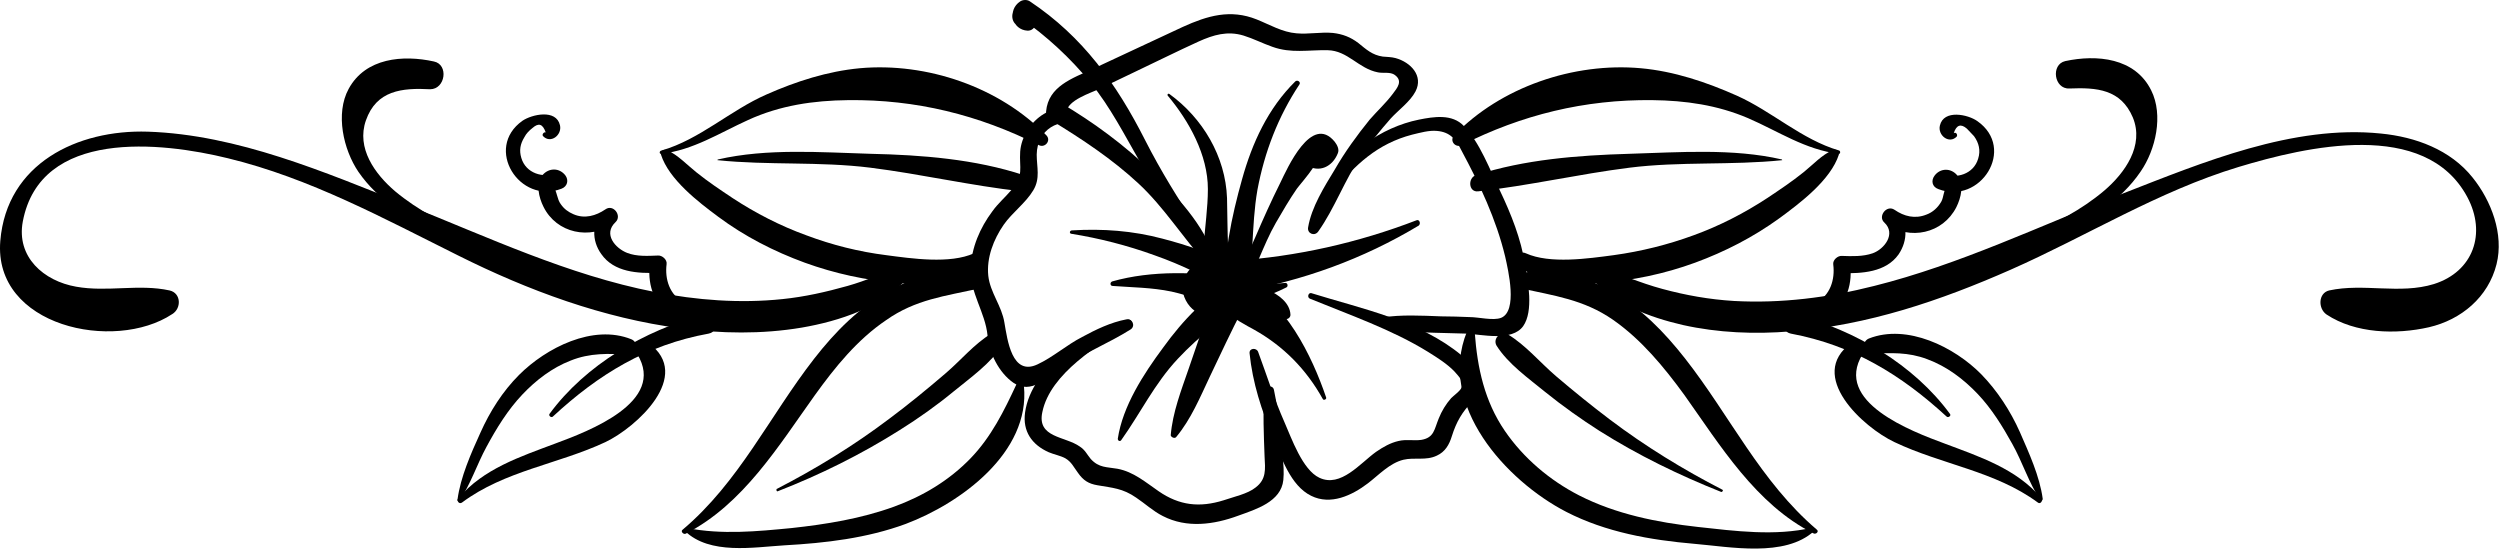 <svg width="666" height="147" viewBox="0 0 666 147" fill="none" xmlns="http://www.w3.org/2000/svg">
<g clip-path="url(#clip0_175_278)">
<path d="M323.58 68.875C320.88 59.975 313.18 51.875 306.68 45.575C299.48 38.575 291.28 32.575 282.68 27.475C283.18 28.275 283.58 29.075 284.08 29.875C284.38 26.675 290.58 24.775 292.88 23.675C295.98 22.175 299.18 20.675 302.28 19.175C307.98 16.475 313.58 13.675 319.28 11.075C323.28 9.275 326.98 8.175 331.28 9.475C333.88 10.275 336.38 11.575 338.98 12.475C343.98 14.275 348.48 13.275 353.68 13.375C359.08 13.475 361.88 18.275 367.08 19.275C368.48 19.575 370.38 19.075 371.58 19.975C373.78 21.575 372.28 23.375 370.98 25.075C369.18 27.475 366.88 29.575 364.88 31.875C361.48 36.075 358.28 40.475 355.58 45.175C352.78 49.775 349.38 55.175 348.48 60.575C348.18 62.175 350.18 63.075 351.18 61.675C355.58 55.475 358.18 47.975 362.58 41.575C364.98 38.075 367.68 34.775 370.48 31.575C372.48 29.375 375.68 27.075 377.08 24.375C379.28 20.175 375.78 16.575 371.78 15.475C370.68 15.175 369.48 15.175 368.38 15.075C365.58 14.675 363.98 13.175 361.88 11.475C359.78 9.875 357.68 9.075 355.08 8.775C351.88 8.475 348.58 9.175 345.38 8.875C341.58 8.575 338.28 6.575 334.78 5.175C327.78 2.375 321.68 4.175 315.08 7.175C307.08 10.875 299.08 14.675 291.08 18.375C285.68 20.875 279.28 22.975 278.68 29.675C278.58 30.675 279.28 31.575 280.08 32.075C288.28 37.075 296.28 42.375 303.28 48.875C310.18 55.275 314.98 63.175 321.28 70.075C322.18 71.375 324.08 70.275 323.58 68.875Z" fill="black"/>
<path d="M288.78 31.975C282.28 24.575 272.38 32.275 271.78 40.375C271.48 44.875 272.88 46.575 269.38 50.675C267.78 52.575 265.88 54.175 264.38 56.275C261.08 60.675 258.78 65.975 258.58 71.575C258.38 78.075 262.48 83.175 263.08 89.375C263.48 93.975 266.08 99.275 269.98 101.975C274.68 105.175 279.08 100.575 282.88 97.975C288.78 94.075 295.28 91.475 301.18 87.775C302.58 86.875 301.68 84.775 300.08 85.075C295.88 85.875 291.98 87.775 288.28 89.775C284.18 91.875 280.48 95.175 276.38 97.075C269.58 100.275 268.38 90.575 267.58 85.975C266.88 81.475 263.78 77.975 263.28 73.475C262.78 68.675 264.68 63.775 267.38 59.875C269.68 56.575 273.18 54.175 275.28 50.675C277.18 47.475 276.18 44.575 276.18 41.175C276.28 34.575 282.08 31.075 288.18 33.275C288.78 33.375 289.18 32.475 288.78 31.975Z" fill="black"/>
<path d="M300.48 85.175C289.68 88.175 274.78 97.675 273.08 109.875C272.38 114.875 274.88 118.475 279.38 120.475C280.78 121.075 282.48 121.375 283.78 122.075C285.48 123.075 285.98 124.375 287.18 125.975C288.58 127.975 289.98 128.875 292.38 129.275C296.38 129.975 299.08 130.075 302.68 132.575C305.08 134.175 307.18 136.175 309.78 137.475C316.18 140.775 323.38 139.775 329.88 137.375C334.58 135.675 341.28 133.675 341.88 127.875C342.28 123.875 341.28 119.175 340.98 115.175C340.68 111.375 340.18 107.575 339.38 103.875C339.08 102.375 336.98 102.875 336.88 104.175C336.38 109.975 336.68 115.775 336.88 121.575C337.08 125.075 337.38 127.675 334.48 129.875C332.38 131.575 328.58 132.375 325.98 133.275C319.58 135.275 314.18 134.675 308.68 130.875C305.18 128.475 301.98 125.675 297.68 124.875C294.88 124.375 292.78 124.675 290.58 122.275C289.58 121.075 289.08 119.875 287.68 118.975C283.78 116.175 276.18 116.675 277.68 109.775C279.78 99.475 292.78 91.675 301.08 86.675C301.78 86.175 301.38 84.975 300.48 85.175Z" fill="black"/>
<path d="M355.18 51.075C360.98 43.875 366.98 38.275 376.18 35.875C378.28 35.375 380.68 34.675 382.78 34.875C386.38 35.175 387.88 37.175 389.38 40.175C391.78 44.675 394.08 49.175 396.08 53.875C398.08 58.575 399.78 63.375 400.98 68.375C401.78 71.975 404.38 82.875 399.88 84.675C397.78 85.475 393.88 84.475 391.58 84.475C388.98 84.375 386.48 84.275 383.88 84.275C378.58 84.075 373.38 83.775 368.08 84.575C366.78 84.775 366.88 86.775 368.08 87.075C375.38 88.875 383.18 88.575 390.58 88.875C394.68 89.075 402.78 91.075 405.78 86.875C408.58 82.875 407.08 74.975 406.28 70.475C405.18 63.575 402.58 57.075 399.58 50.775C396.98 45.375 394.18 37.875 389.98 33.575C386.88 30.275 381.98 31.075 377.98 31.875C368.08 33.875 357.68 40.875 354.08 50.575C353.98 50.975 354.88 51.475 355.18 51.075Z" fill="black"/>
<path d="M348.98 79.575C359.48 83.875 370.78 87.775 380.48 93.775C382.88 95.275 385.58 96.975 387.48 98.975C388.68 100.375 390.28 101.775 389.18 103.575C388.68 104.375 387.28 105.375 386.58 106.075C385.18 107.675 384.08 109.475 383.28 111.475C382.08 114.375 382.08 116.575 378.68 117.175C376.68 117.475 374.68 116.975 372.58 117.475C370.38 117.975 368.48 119.075 366.58 120.375C362.38 123.375 357.18 129.975 351.48 127.275C346.98 125.175 344.08 116.775 342.18 112.475C339.48 106.375 337.48 99.975 335.18 93.775C334.78 92.575 332.78 92.675 332.88 94.075C333.68 101.975 336.08 109.375 339.18 116.675C341.38 121.875 343.78 129.375 349.28 132.075C354.48 134.675 360.18 131.975 364.38 128.775C367.28 126.575 370.18 123.375 373.88 122.475C376.88 121.775 379.88 122.775 382.78 121.375C384.98 120.375 386.08 118.475 386.78 116.175C387.98 112.375 389.48 109.775 392.38 106.775C396.98 102.075 393.58 98.275 389.38 94.675C378.18 85.375 362.78 82.275 349.28 78.075C348.48 77.975 348.18 79.275 348.98 79.575Z" fill="black"/>
<path d="M285.38 62.275C292.88 63.475 300.28 65.375 307.48 67.975C311.18 69.275 314.78 70.775 318.28 72.475C321.28 73.975 323.98 76.175 327.48 75.975C328.88 75.875 329.58 74.575 328.98 73.375C326.18 67.875 315.18 65.075 309.68 63.575C301.78 61.475 293.78 60.875 285.58 61.375C284.98 61.375 284.78 62.175 285.38 62.275Z" fill="black"/>
<path d="M311.08 25.475C316.78 32.275 321.78 41.275 321.78 50.375C321.78 55.375 320.98 60.475 320.68 65.475C320.48 69.475 319.88 75.475 322.08 79.075C325.18 84.075 331.58 79.875 330.28 74.875C329.98 73.575 328.08 72.975 327.18 74.075C327.18 74.075 327.78 77.275 327.88 74.775C327.88 74.275 327.68 73.275 327.58 72.775C327.38 70.575 327.28 68.275 327.18 66.075C326.98 61.675 326.98 57.175 326.88 52.775C326.48 41.675 320.38 31.475 311.58 25.075C311.18 24.775 310.88 25.175 311.08 25.475Z" fill="black"/>
<path d="M345.08 21.675C337.78 28.875 333.58 38.075 330.88 47.775C328.18 57.375 325.58 69.175 326.48 79.175C326.68 81.775 330.08 83.075 331.58 80.575C331.88 80.175 332.08 79.675 332.38 79.275C333.08 78.075 332.18 76.075 330.68 76.275C330.18 76.375 329.78 76.375 329.28 76.475C330.18 77.675 331.08 78.775 331.88 79.975C334.08 70.475 333.28 60.275 334.98 50.575C336.88 40.475 340.48 31.075 346.18 22.475C346.58 21.875 345.68 21.175 345.08 21.675Z" fill="black"/>
<path d="M377.38 58.675C361.78 64.675 345.38 68.375 328.68 69.475C324.28 69.775 322.68 76.875 327.58 77.675C331.08 78.175 334.08 76.975 334.48 73.175C334.58 71.975 333.38 70.975 332.28 70.975C332.08 70.875 331.88 70.875 331.68 70.775C331.08 73.075 330.48 75.375 329.88 77.775C346.98 74.875 363.18 68.975 377.98 60.075C378.58 59.475 378.08 58.375 377.38 58.675Z" fill="black"/>
<path d="M342.38 75.375C337.08 75.875 331.78 75.575 326.38 75.775C323.28 75.875 323.28 80.375 326.38 80.575C331.98 80.975 337.68 79.075 342.68 76.575C343.28 76.275 342.98 75.275 342.38 75.375Z" fill="black"/>
<path d="M298.68 117.275C303.88 109.975 307.58 102.175 313.78 95.575C316.68 92.475 319.88 89.575 323.18 86.975C325.98 84.775 329.38 83.675 329.38 79.675C329.38 78.675 328.68 77.775 327.68 77.475C323.78 76.275 321.18 79.875 318.58 82.375C315.38 85.475 312.48 88.975 309.88 92.575C304.68 99.575 299.08 108.175 297.78 116.875C297.78 117.475 298.38 117.675 298.68 117.275Z" fill="black"/>
<path d="M313.38 116.375C317.28 111.675 319.68 105.875 322.28 100.375C325.18 94.275 327.98 88.275 331.08 82.275C332.88 78.675 329.88 75.375 326.18 75.975C324.78 76.175 322.38 75.975 323.88 73.975C325.18 72.175 323.38 70.175 321.58 70.075C316.78 69.575 313.98 74.875 315.48 79.075C317.48 84.375 323.48 85.575 328.38 84.375C326.58 82.575 324.88 80.875 323.08 79.075C321.08 85.475 318.88 91.775 316.68 98.175C314.68 103.975 312.38 109.875 311.88 115.975C311.98 116.475 312.98 116.975 313.38 116.375Z" fill="black"/>
<path d="M353.28 105.875C349.48 94.675 342.38 80.275 331.18 74.875C329.78 74.175 327.78 73.875 326.38 74.875C319.28 80.175 329.98 85.575 334.18 87.875C341.98 92.275 347.98 98.375 352.38 106.275C352.58 106.775 353.48 106.375 353.28 105.875Z" fill="black"/>
<path d="M343.78 83.875C343.68 80.675 340.48 78.375 337.78 77.275C336.08 76.575 334.28 76.075 332.48 76.075C331.68 76.075 330.88 76.175 330.08 76.375C329.48 76.475 328.98 76.575 328.48 76.775C326.98 76.875 326.98 77.275 328.28 77.975C328.58 74.375 322.68 72.675 321.18 76.075C318.98 81.075 322.98 85.575 328.28 84.775C330.78 84.375 332.88 82.775 335.48 82.775C338.18 82.775 340.08 84.475 342.58 84.975C343.08 85.075 343.78 84.575 343.78 83.875Z" fill="black"/>
<path d="M296.38 76.175C301.68 76.575 306.78 76.575 312.08 77.675C316.98 78.775 321.78 80.575 326.38 82.575C332.88 85.475 335.98 75.275 329.88 74.175C319.18 72.375 306.78 71.975 296.28 74.975C295.58 75.275 295.78 76.175 296.38 76.175Z" fill="black"/>
<path d="M353.78 37.975C351.68 37.075 349.88 37.375 347.98 38.675C346.08 39.975 345.98 42.675 347.98 43.975C351.48 46.175 354.98 44.375 356.38 40.875C356.88 39.775 356.18 38.575 355.58 37.775C349.38 30.175 342.88 44.975 341.08 48.675C338.68 53.475 336.48 58.375 334.38 63.275C332.38 67.875 329.78 72.875 329.08 77.775C328.98 78.675 330.08 79.275 330.58 78.475C334.38 72.575 336.38 65.475 339.88 59.375C341.68 56.275 343.48 53.175 345.48 50.275C346.78 48.475 354.28 40.475 350.98 38.775C351.48 39.975 351.88 41.075 352.38 42.275C352.88 41.575 353.48 40.875 353.98 40.275C354.98 39.575 354.58 38.275 353.78 37.975Z" fill="black"/>
<path d="M273.08 6.275C272.78 5.775 272.38 5.175 272.08 4.675C272.88 4.375 273.78 3.975 274.58 3.675C274.58 4.075 274.48 4.375 274.48 4.775C273.58 4.775 272.78 4.775 271.88 4.775C278.78 9.575 285.18 15.475 290.48 21.975C295.78 28.475 299.58 35.975 303.78 43.275C311.88 57.475 321.48 71.975 333.38 83.275C333.98 83.775 334.98 83.075 334.48 82.375C323.78 67.675 313.38 53.675 305.08 37.375C297.48 22.375 288.48 9.775 274.38 0.375C273.68 -0.125 272.58 -0.125 271.78 0.375C268.28 2.675 269.58 7.975 273.78 8.175C274.88 8.175 275.58 7.475 275.98 6.475C276.98 3.775 274.28 -0.025 271.18 1.675C268.88 2.975 269.28 6.675 271.88 7.075C272.58 7.075 273.18 6.775 273.08 6.275Z" fill="black"/>
<path d="M176.18 40.975C184.68 39.975 191.58 35.475 199.28 31.975C207.78 28.075 216.68 26.775 225.98 26.675C243.98 26.475 260.68 30.575 276.78 38.675C278.38 39.475 280.08 37.475 278.78 36.075C266.28 23.175 246.88 16.575 229.08 18.175C220.48 18.975 212.08 21.675 204.18 25.175C194.58 29.375 186.38 37.175 176.28 40.075C175.58 40.175 175.58 41.075 176.18 40.975Z" fill="black"/>
<path d="M176.08 41.175C178.18 47.775 185.98 53.775 191.38 57.775C198.38 62.975 206.18 66.975 214.38 69.975C222.38 72.875 230.68 74.675 239.18 75.375C246.68 75.975 256.38 76.675 261.48 70.175C262.68 68.675 261.18 66.675 259.48 67.475C253.08 70.375 242.88 68.875 236.08 67.975C228.88 67.075 221.68 65.275 214.78 62.675C207.88 60.175 201.28 56.775 195.18 52.775C191.88 50.575 188.58 48.375 185.48 45.875C182.98 43.875 180.58 41.275 177.68 39.975C176.88 39.675 175.78 40.275 176.08 41.175Z" fill="black"/>
<path d="M191.18 42.675C204.68 44.075 218.28 42.975 231.88 44.675C245.38 46.375 258.68 49.475 272.18 50.975C274.78 51.275 274.98 47.375 272.78 46.675C259.78 42.375 245.48 41.275 231.98 40.975C218.68 40.575 204.28 39.475 191.28 42.475C191.08 42.575 191.08 42.675 191.18 42.675Z" fill="black"/>
<path d="M182.68 142.175C197.98 134.375 207.48 118.675 217.08 105.275C222.48 97.775 228.38 90.475 236.08 85.275C243.88 79.775 251.78 78.875 260.78 76.875C262.78 76.375 262.38 73.775 260.78 73.175C253.18 70.175 243.88 73.575 237.08 77.375C228.98 81.775 222.48 88.375 216.88 95.575C204.98 110.875 196.88 128.475 181.78 141.175C181.28 141.575 182.08 142.475 182.68 142.175Z" fill="black"/>
<path d="M182.48 141.475C189.08 147.875 200.78 145.775 208.98 145.275C219.88 144.675 230.98 143.375 241.28 139.575C255.88 134.075 274.48 120.575 272.78 102.875C272.68 101.975 271.28 101.275 270.78 102.375C267.48 109.475 264.08 116.375 258.58 122.075C252.88 127.975 245.88 132.175 238.18 134.975C229.38 138.175 220.08 139.675 210.88 140.675C201.58 141.575 192.38 142.475 183.08 140.675C182.58 140.475 182.08 141.075 182.48 141.475Z" fill="black"/>
<path d="M207.18 130.875C218.48 126.475 229.38 121.075 239.68 114.575C244.78 111.375 249.58 107.975 254.18 104.175C258.58 100.575 263.98 96.775 267.08 91.875C268.28 90.075 265.98 87.775 264.08 88.875C259.58 91.575 255.98 95.975 251.88 99.475C246.98 103.675 241.98 107.775 236.88 111.575C227.48 118.675 217.38 124.875 206.88 130.275C206.78 130.575 206.88 130.975 207.18 130.875Z" fill="black"/>
<path d="M45.18 77.375C36.98 75.575 28.58 77.875 20.28 76.375C11.68 74.875 4.28 68.475 6.08 58.975C10.78 34.275 42.88 37.775 60.78 42.175C82.58 47.475 102.18 58.175 122.08 68.075C140.68 77.375 160.68 84.775 181.38 87.475C192.08 88.875 202.88 89.075 213.58 87.275C223.48 85.575 235.38 81.775 241.98 73.775C242.88 72.675 242.08 70.875 240.48 71.275C235.48 72.575 230.78 74.775 225.78 76.175C220.08 77.775 214.38 79.075 208.48 79.675C197.08 80.875 185.58 79.975 174.38 77.775C151.38 73.275 129.98 63.175 108.38 54.575C86.48 45.875 63.28 35.875 39.38 35.075C20.58 34.475 1.78 43.575 0.08 64.175C-1.82 86.975 30.48 93.875 45.88 83.675C48.38 82.175 48.28 78.075 45.18 77.375Z" fill="black"/>
<path d="M115.58 16.375C107.38 14.575 97.38 15.375 92.88 23.675C89.28 30.275 91.48 39.875 95.48 45.775C100.78 53.475 108.88 58.275 116.98 62.575C126.18 67.375 136.58 72.375 146.98 73.575C147.98 73.675 148.48 71.975 147.48 71.575C133.08 65.075 117.68 61.275 105.28 50.975C99.88 46.375 94.88 39.475 97.48 32.075C100.28 24.075 107.08 23.375 114.58 23.775C118.68 23.775 119.58 17.175 115.58 16.375Z" fill="black"/>
<path d="M147.28 110.975C159.48 99.675 172.28 91.875 188.78 88.875C191.98 88.275 190.68 83.075 187.38 83.875C171.78 87.975 155.98 97.175 146.38 110.275C146.08 110.775 146.88 111.375 147.28 110.975Z" fill="black"/>
<path d="M122.48 133.275C125.38 128.975 127.08 123.675 129.58 119.075C132.28 114.075 135.28 109.175 139.18 105.075C142.78 101.275 147.08 97.975 151.98 96.075C157.18 93.975 162.08 94.175 167.58 94.475C170.18 94.575 170.18 91.175 168.18 90.375C157.98 86.275 145.48 92.675 138.28 99.875C133.88 104.275 130.48 109.675 127.98 115.275C125.48 120.775 122.68 127.075 121.88 133.075C121.68 133.375 122.18 133.675 122.48 133.275Z" fill="black"/>
<path d="M123.08 133.875C134.48 125.375 148.68 123.675 161.28 117.775C169.48 113.875 184.78 100.075 172.78 91.375C170.98 90.075 168.78 92.575 169.78 94.375C177.58 107.075 156.78 114.875 147.88 118.175C138.58 121.675 128.78 124.875 122.18 132.675C121.48 133.275 122.28 134.475 123.08 133.875Z" fill="black"/>
<path d="M144.68 36.275C146.68 38.375 149.78 35.975 149.18 33.375C148.18 28.975 141.68 30.475 139.18 32.175C128.88 39.475 138.38 54.575 149.58 50.275C151.18 49.675 151.58 47.975 150.58 46.675C148.98 44.675 146.28 44.675 144.58 46.575C142.58 48.875 143.58 52.675 144.78 55.075C148.28 62.175 157.18 63.975 163.58 59.575C162.68 58.475 161.78 57.275 160.88 56.175C157.58 59.275 157.58 64.075 160.18 67.675C163.58 72.575 169.98 72.875 175.38 72.675C174.68 71.675 173.88 70.675 173.18 69.775C172.38 75.175 173.88 80.775 178.58 83.975C182.88 86.975 189.38 87.575 193.08 83.375C193.78 82.575 193.38 80.975 192.08 81.075C188.78 81.375 185.28 82.175 182.18 80.575C178.38 78.575 177.08 74.375 177.58 70.375C177.78 69.175 176.38 67.975 175.28 68.075C172.58 68.175 169.68 68.375 167.08 67.375C163.98 66.175 160.58 62.375 163.98 59.175C165.78 57.475 163.38 54.275 161.28 55.775C158.78 57.475 155.78 58.375 152.78 57.075C151.38 56.475 150.28 55.675 149.38 54.375C148.38 53.075 148.38 50.875 147.38 49.675C147.68 48.475 147.98 47.275 148.38 46.075C144.68 47.575 140.08 46.175 138.88 42.075C138.28 40.075 138.58 38.375 139.68 36.575C140.18 35.575 140.98 34.775 141.88 34.075C143.48 32.675 144.58 32.975 145.38 35.275C144.88 35.075 144.28 35.875 144.68 36.275Z" fill="black"/>
<path d="M489.88 40.075C479.98 37.175 472.08 29.675 462.68 25.475C454.58 21.875 445.98 18.975 437.08 18.175C419.28 16.575 399.78 23.175 387.38 36.075C386.08 37.475 387.68 39.475 389.38 38.675C405.38 30.575 422.18 26.475 440.18 26.675C448.98 26.775 457.48 27.975 465.68 31.475C473.78 34.975 480.88 39.875 489.88 40.975C490.28 41.075 490.38 40.175 489.88 40.075Z" fill="black"/>
<path d="M488.28 39.975C485.28 41.275 482.98 43.875 480.48 45.875C477.38 48.375 474.08 50.575 470.78 52.775C464.68 56.775 458.08 60.175 451.18 62.675C444.38 65.175 437.18 66.975 429.88 67.975C423.08 68.875 412.88 70.375 406.48 67.475C404.68 66.675 403.18 68.575 404.48 70.175C409.48 76.475 418.78 75.875 426.08 75.375C434.78 74.775 443.38 72.975 451.58 69.975C459.48 67.075 467.08 63.175 473.98 58.175C479.58 54.075 487.68 47.975 489.88 41.175C490.08 40.175 488.98 39.675 488.28 39.975Z" fill="black"/>
<path d="M474.68 42.475C461.68 39.475 447.28 40.575 433.98 40.975C420.38 41.375 406.08 42.475 393.18 46.675C390.98 47.375 391.18 51.275 393.78 50.975C407.28 49.475 420.58 46.375 434.08 44.675C447.58 42.975 461.28 44.075 474.78 42.675C474.78 42.675 474.78 42.575 474.68 42.475Z" fill="black"/>
<path d="M483.98 141.075C468.98 128.275 460.88 110.775 448.88 95.475C443.38 88.475 437.18 82.075 429.38 77.675C422.48 73.775 412.88 70.075 404.98 73.075C403.38 73.675 402.98 76.375 404.98 76.775C413.98 78.775 421.88 79.775 429.68 85.175C437.28 90.475 443.28 97.775 448.68 105.175C458.28 118.675 467.78 134.375 483.08 142.075C483.78 142.475 484.68 141.575 483.98 141.075Z" fill="black"/>
<path d="M482.78 140.575C472.88 142.875 462.28 141.475 452.28 140.375C441.48 139.175 430.48 136.975 420.68 131.975C412.88 127.975 405.88 122.075 400.88 114.775C395.48 106.875 393.58 98.075 392.88 88.675C392.78 87.375 391.18 87.275 390.78 88.375C382.88 107.875 401.18 128.075 417.28 136.375C427.78 141.775 439.68 143.875 451.38 144.875C460.88 145.675 475.48 148.575 483.28 141.475C483.78 141.075 483.28 140.475 482.78 140.575Z" fill="black"/>
<path d="M458.88 130.475C448.38 125.075 438.28 118.875 428.88 111.775C423.98 108.075 419.18 104.175 414.48 100.175C410.28 96.575 406.38 91.875 401.68 89.075C399.88 87.975 397.58 90.175 398.68 92.075C401.78 96.975 407.18 100.775 411.58 104.375C416.28 108.175 421.08 111.575 426.08 114.775C436.38 121.275 447.28 126.575 458.58 131.075C458.98 130.975 459.08 130.575 458.88 130.475Z" fill="black"/>
<path d="M619.78 83.775C627.48 88.875 638.28 89.175 647.08 87.175C655.68 85.175 662.88 79.175 665.08 70.375C667.08 62.375 663.68 53.475 658.68 47.275C652.78 39.875 643.48 36.475 634.28 35.575C610.88 33.175 586.78 43.275 565.48 51.575C543.58 60.075 522.08 70.475 499.28 76.175C487.08 79.275 474.48 80.875 461.88 80.175C455.38 79.775 449.18 78.675 442.88 76.975C436.88 75.375 431.18 72.775 425.18 71.275C423.68 70.875 422.78 72.675 423.68 73.775C429.48 80.875 439.58 84.575 448.28 86.575C457.68 88.675 467.48 89.075 477.08 88.275C497.58 86.675 516.98 80.075 535.58 71.875C555.98 62.875 574.88 50.975 596.38 44.475C614.28 39.075 646.08 31.575 657.28 52.475C662.48 62.175 658.88 72.375 648.38 75.675C639.28 78.475 629.68 75.375 620.48 77.375C617.58 78.075 617.48 82.175 619.78 83.775Z" fill="black"/>
<path d="M551.28 23.575C558.58 23.275 564.98 23.775 568.18 31.275C571.28 38.775 566.08 46.075 560.58 50.775C548.28 61.175 532.78 64.975 518.38 71.375C517.38 71.775 517.88 73.475 518.88 73.375C528.98 72.275 539.08 67.475 548.08 62.875C556.48 58.575 564.88 53.675 570.28 45.675C574.28 39.875 576.38 30.675 573.08 24.075C568.78 15.375 558.58 14.475 550.18 16.275C546.28 17.175 547.18 23.775 551.28 23.575Z" fill="black"/>
<path d="M519.48 110.275C509.88 97.175 494.08 87.875 478.48 83.875C475.28 83.075 473.88 88.275 477.08 88.875C493.58 91.975 506.38 99.775 518.58 110.975C518.98 111.375 519.88 110.775 519.48 110.275Z" fill="black"/>
<path d="M544.18 132.875C543.38 126.875 540.48 120.575 538.08 115.075C535.58 109.475 532.08 104.075 527.78 99.675C520.68 92.475 508.08 86.175 497.88 90.175C495.88 90.975 495.88 94.475 498.48 94.275C503.68 93.975 508.38 93.775 513.38 95.675C518.58 97.575 523.08 100.975 526.88 104.975C530.58 108.875 533.48 113.575 536.08 118.275C538.78 123.075 540.48 128.675 543.58 133.275C543.68 133.675 544.18 133.375 544.18 132.875Z" fill="black"/>
<path d="M543.78 132.675C537.18 124.875 527.38 121.675 518.08 118.175C509.18 114.875 488.38 107.075 496.18 94.375C497.28 92.575 494.98 90.175 493.18 91.375C481.18 100.075 496.38 113.875 504.68 117.775C517.28 123.775 531.48 125.475 542.88 133.875C543.58 134.475 544.38 133.275 543.78 132.675Z" fill="black"/>
<path d="M520.48 35.475C521.18 33.275 522.38 32.875 523.98 34.275C524.58 34.975 525.28 35.575 525.88 36.275C527.18 38.075 527.68 40.075 526.98 42.275C525.78 46.375 521.18 47.775 517.48 46.275C517.78 47.475 518.08 48.675 518.48 49.875C517.78 50.775 517.78 52.575 517.18 53.675C516.28 55.275 514.88 56.575 513.18 57.175C510.18 58.375 507.28 57.675 504.68 55.875C502.58 54.475 500.18 57.675 501.98 59.275C505.18 62.275 501.98 66.375 498.88 67.475C496.28 68.375 493.38 68.275 490.68 68.175C489.58 68.075 488.18 69.275 488.38 70.475C488.88 74.475 487.58 78.675 483.78 80.675C480.78 82.275 477.18 81.475 473.88 81.175C472.58 81.075 472.18 82.675 472.88 83.475C476.58 87.675 482.98 86.975 487.38 84.075C492.08 80.875 493.68 75.275 492.78 69.875C492.08 70.875 491.28 71.875 490.58 72.775C495.98 72.875 502.38 72.575 505.78 67.775C508.28 64.075 508.38 59.375 505.08 56.275C504.18 57.375 503.28 58.575 502.38 59.675C508.78 64.075 517.58 62.275 521.18 55.175C522.38 52.775 523.38 48.975 521.38 46.675C519.68 44.675 516.88 44.775 515.38 46.775C514.38 48.075 514.68 49.775 516.38 50.375C527.58 54.675 537.18 39.575 526.78 32.275C524.28 30.475 517.78 29.075 516.78 33.475C516.18 36.075 519.28 38.475 521.28 36.375C521.58 35.875 521.08 35.075 520.48 35.475Z" fill="black"/>
</g>
<defs>
<clipPath id="clip0_175_278">
<rect width="665.663" height="146.141" fill="white"/>
</clipPath>
</defs>
</svg>
